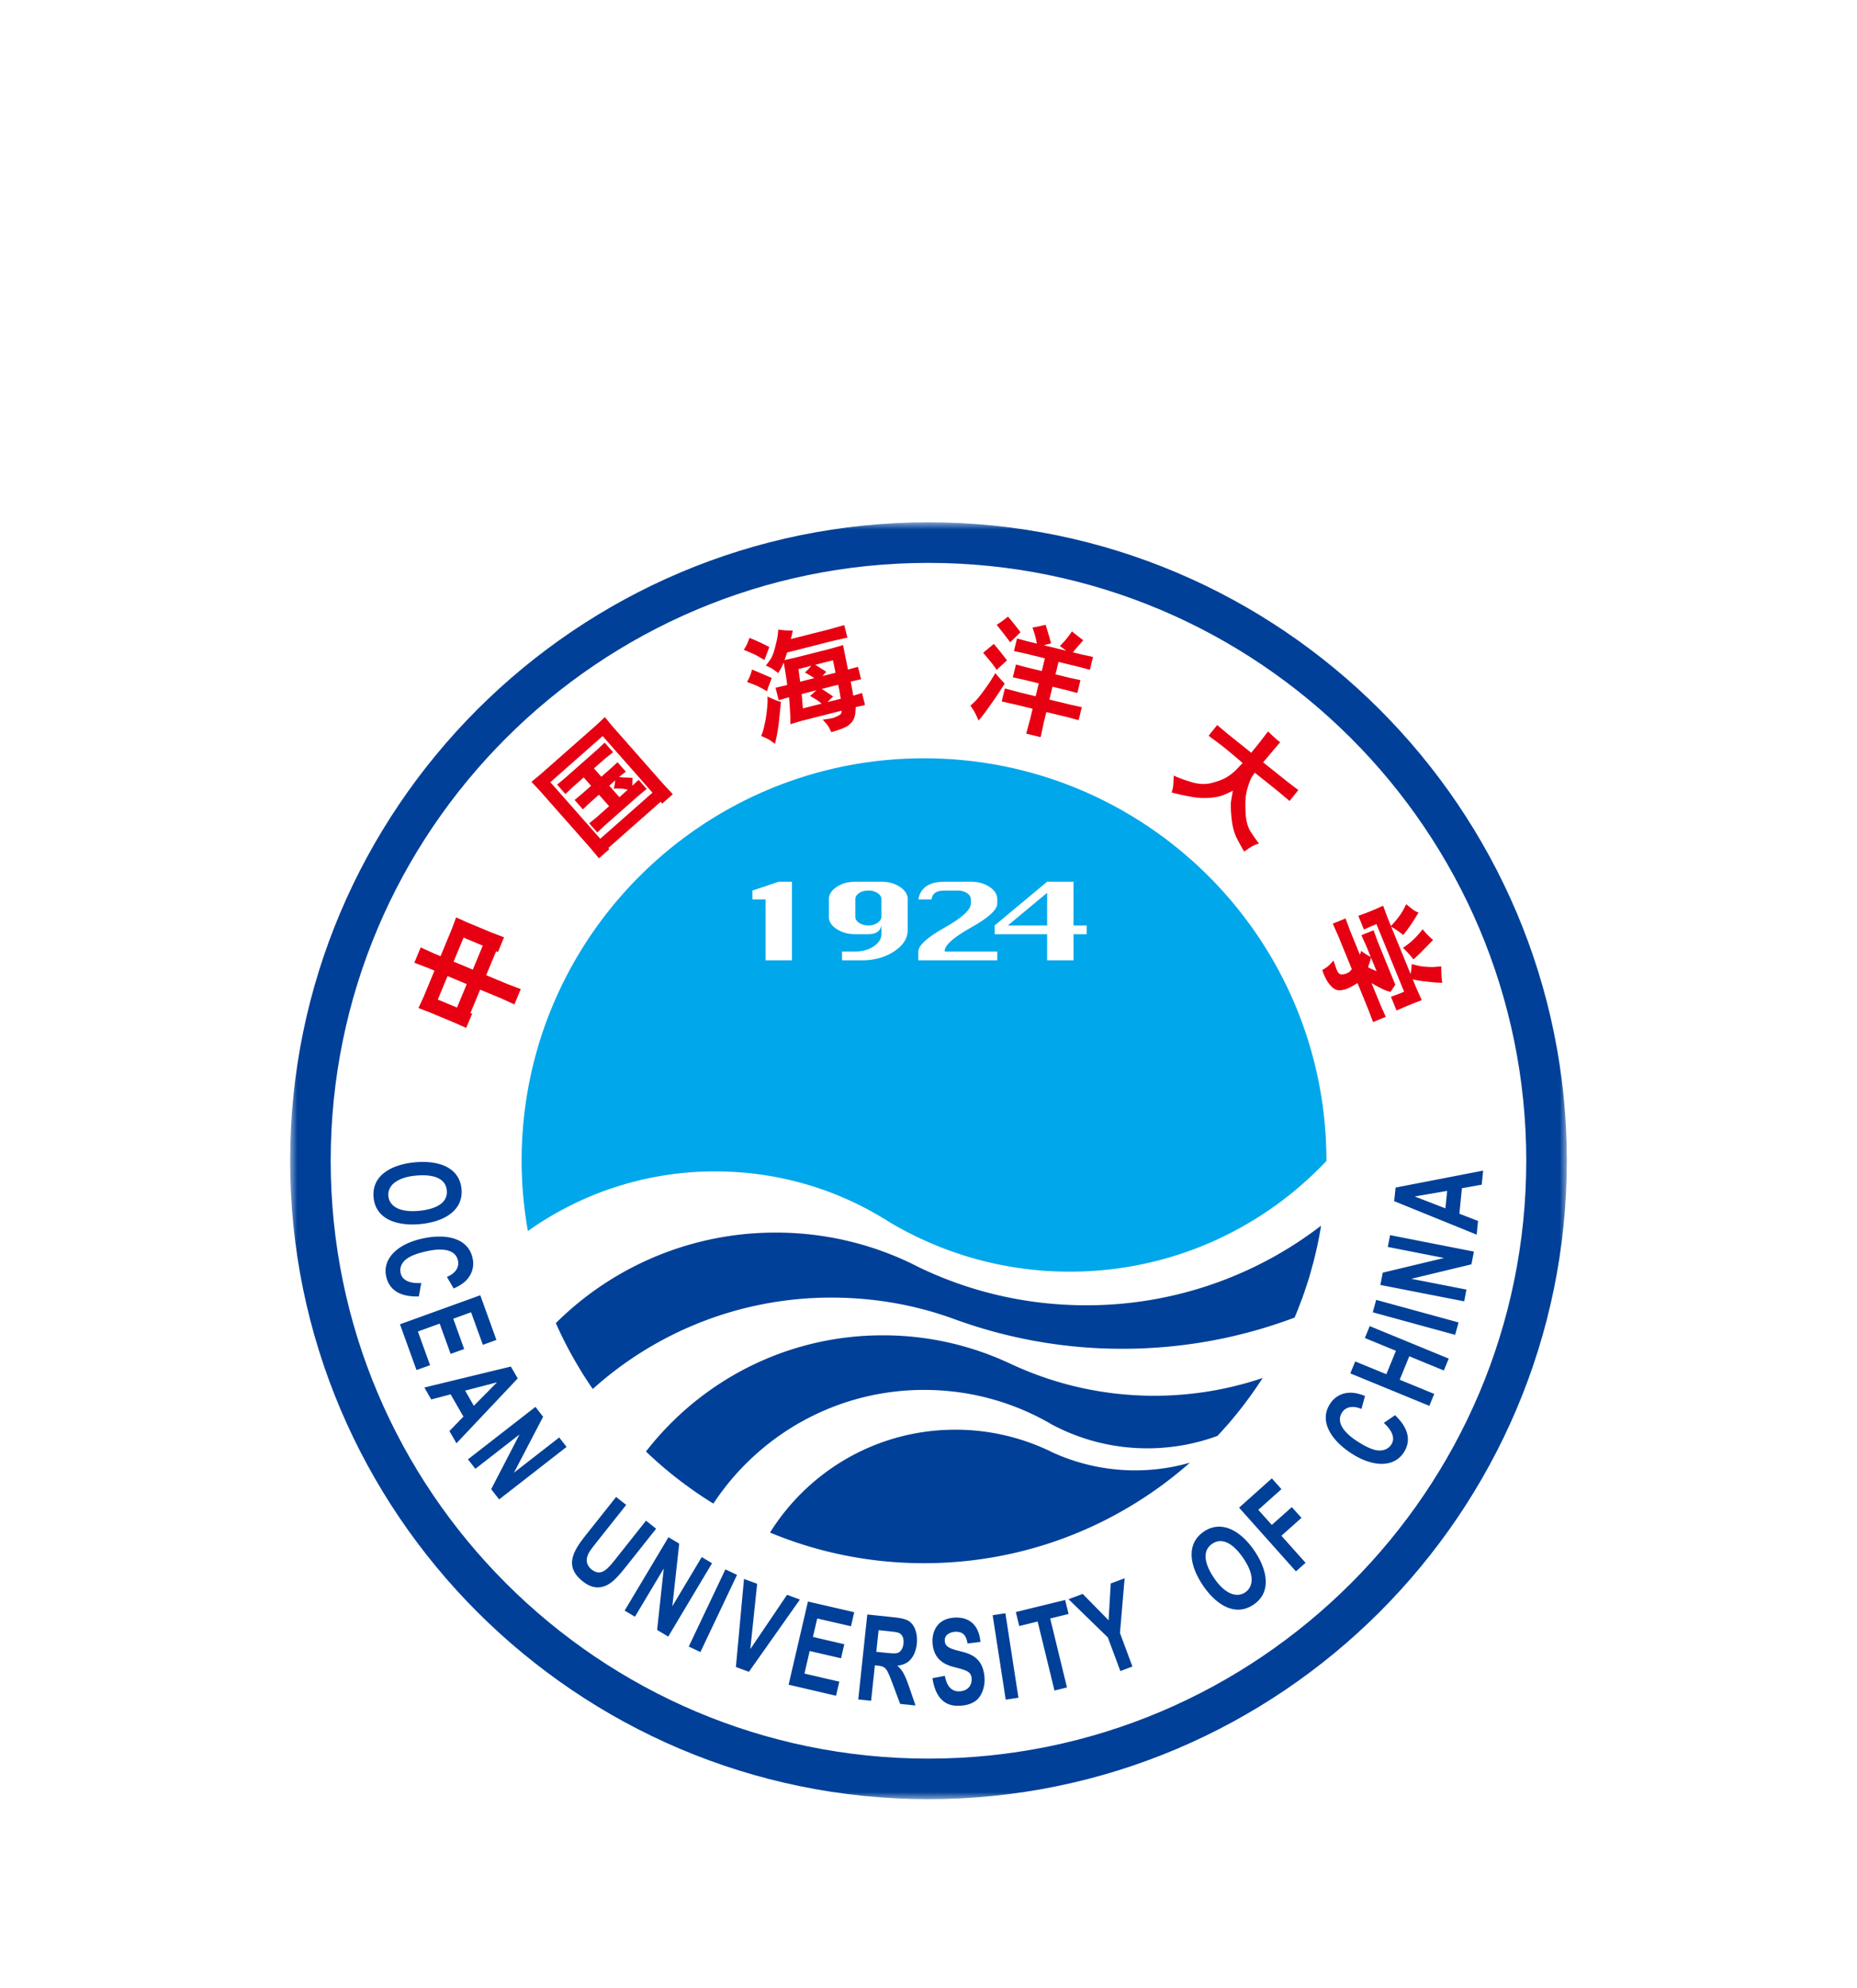 <svg width="128" height="137" fill="none" xmlns="http://www.w3.org/2000/svg"><g filter="url(#a)"><mask id="b" style="mask-type:alpha" maskUnits="userSpaceOnUse" x="20" y="20" width="88" height="88"><path d="M20 20h88v87.999H20V20Z" fill="#fff"/></mask><g mask="url(#b)"><path fill-rule="evenodd" clip-rule="evenodd" d="M22.794 63.996c0-22.72 18.486-41.202 41.202-41.202 22.721 0 41.207 18.482 41.207 41.202s-18.486 41.206-41.207 41.206c-22.716 0-41.202-18.486-41.202-41.206Zm-2.796 0c0 24.264 19.738 44.002 43.998 44.002 24.265 0 44.003-19.738 44.003-44.002 0-24.26-19.738-43.999-44.003-43.999-24.26 0-43.998 19.739-43.998 44Z" fill="#004098"/></g><path fill-rule="evenodd" clip-rule="evenodd" d="m32.59 50.825-1.323-.552.686-1.653 1.324.553-.687 1.652Zm-.043 3.03-.123-.034.672-1.615 1.507.626.855.392.437-1.058-.878-.33-1.506-.627.69-1.655.12.063.423-1.018-.906-.347-1.657-.692-.74-.336-.3.808-.776 1.866-.463-.192-.903-.412-.44 1.057.928.352.46.193-.754 1.82-.35.758.758.29 1.656.69.878.388.412-.988Zm-2.37-.966.672-1.62 1.324.556-.672 1.614-1.324-.55ZM37.936 37.908l3.604-3.178 3.435 3.899-3.6 3.178-3.439-3.9Zm-.722.596 3.487 3.949.584.702.718-.634-.068-.083 3.6-3.178.109.123.733-.646-.625-.667-3.519-3.993-.542-.655-.573.541-3.872 3.413-.613.507.58.621Zm3.957 2.868.506-.474 2.329-2.053.567-.471-.555-.631-.432.409c.002-.196.01-.377.015-.54l-.27-.02-.386-.012c-.06-.005-.151-.014-.273-.033l.466-.365-.575-.65-.374.347-.74.654-.508-.577.78-.685.539-.43-.58-.659-.54.504-2.215 1.954-.523.438.57.645.496-.468.765-.675.51.577-.612.541-.523.437.568.645.498-.469.61-.54.7.791-.827.736-.541.443.555.631Zm1.523-2.432-.7-.791.41-.366a2.403 2.403 0 0 1-.101.566c.362-.009.592 0 .693.02l.277.056-.58.515ZM52.224 29.215c.18.103.335.196.466.274l.182-.479.154-.417c-.455-.242-.91-.45-1.368-.634a3.236 3.236 0 0 1-.392.83c.458.18.78.324.958.426Zm.87 5.816c.12.085.227.158.327.23l.093-.416c.072-.317.137-.747.197-1.284l.09-.907c.006-.06.013-.15.03-.278l-.228-.069a13.04 13.04 0 0 1-.705-.3l.009.25c.005.107-.007.301-.035.58-.028.281-.057.51-.087.685-.03.179-.072.363-.117.559-.046.194-.083.33-.11.406-.03.075-.06.154-.096.236.3.122.51.225.632.308Zm-.886-3.749c.162.076.385.196.664.36l.08-.278.174-.45c.017-.038.039-.1.068-.187a55.033 55.033 0 0 0-1.357-.582c-.073.267-.133.452-.187.552a5.848 5.848 0 0 1-.16.306c.314.111.55.204.718.28Zm4.746-.983c-.358-.233-.612-.39-.759-.482l1.218-.312.18.859-.896.227.257-.292Zm.082 2.091c.143-.154.273-.284.392-.387a21.342 21.342 0 0 0-.788-.523l1.135-.287.078.373c.027.166.063.361.095.594l-.912.23Zm-1.998-2.28.878-.223a3.474 3.474 0 0 1-.435.463c.145.07.362.201.649.386l-.978.248-.114-.874Zm-1.742.024c.107.073.224.156.347.255l.155-.264c.035-.056.109-.21.22-.46l.073.388c0 .013.024.151.065.408l.072.48c.009.06.018.152.031.27l-.802.188.217.858.713-.202.034.384c.011.147.025.341.035.585.014.244.02.412.022.498.003.09.003.22.003.388l.782-.233 2.756-.699-.017.117c-.005.094-.1.181-.276.26-.176.084-.298.13-.366.144a18 18 0 0 1-.65.102c.219.233.358.407.417.515.06.108.117.222.168.344.61-.174 1.003-.328 1.187-.472.182-.14.301-.287.364-.435.066-.152.102-.296.112-.435.008-.14.014-.265.025-.384l.642-.143-.208-.826-.602.176-.048-.279-.077-.406c-.014-.06-.027-.158-.048-.285l.713-.158-.218-.855-.69.19-.103-.537c-.009-.049-.043-.206-.099-.472l-.134-.68-.87.253-2.438.617-.726.162.18-.522 3.128-.794 1.027-.23-.22-.864-1.013.287-2.673.677c.054-.185.1-.382.14-.595a4.718 4.718 0 0 1-1-.065 5.79 5.79 0 0 1-.075.614c-.036.182-.096.431-.179.74-.085.311-.179.55-.29.712-.113.16-.216.301-.315.42.233.1.401.186.51.263Zm1.963 1.699 1.018-.261-.076.065-.222.207c-.032.029-.082.064-.142.118.322.187.52.309.586.366.073.054.144.108.212.165l-1.293.329-.083-.99ZM70.304 31.724l1.08.262.219-.888-1.046-.255-.744-.162.215-.887.688.188 1.092.266.213-.878-1.435-.35-.696-.15.212-.869.677.187.693.168a6.91 6.91 0 0 0-.306-1.105c.369-.064.67-.132.904-.192.141.441.269.867.38 1.279-.154.037-.323.083-.497.135l1.543.374a18.7 18.7 0 0 0-.443-.323c.17-.165.315-.322.432-.469.119-.143.252-.319.403-.538.25.202.51.406.778.606-.326.377-.504.58-.53.61l-.183.225.669.162.716.154-.214.89-.667-.182-1.495-.364-.208.857.983.243.737.155-.214.888-.63-.17-1.083-.265-.216.889 1.523.367.711.154-.216.9-.684-.19-1.542-.37-.182.742-.212.986-.996-.244.265-.972.179-.745-1.072-.26-1.06-.24.22-.895 1.04.276Zm-1.603-4.662c.289-.182.548-.372.78-.567.37.442.658.8.86 1.082-.048.048-.288.278-.71.69-.106-.15-.415-.553-.93-1.205Zm-1.295 5.062c.147-.173.32-.406.525-.69.204-.287.336-.483.401-.591l.276-.455c.179.225.397.463.645.724-.273.433-.512.796-.714 1.089-.204.29-.397.56-.575.81-.178.245-.349.463-.513.645-.165-.38-.296-.64-.398-.784l-.168-.241c.199-.163.372-.333.52-.507Zm.36-3.137c.376-.308.623-.512.734-.609.269.307.569.683.91 1.135-.385.35-.623.571-.709.661a7.944 7.944 0 0 0-.258-.366c-.086-.119-.314-.392-.677-.82ZM80.905 37.453c.376.176.805.33 1.293.469.484.136.947.146 1.38.023.431-.113.775-.25 1.033-.416.257-.162.48-.346.674-.559l.37-.384c-.805-.69-1.332-1.125-1.584-1.308l-.764-.57.591-.739.759.637 1.588 1.273c.344-.418.545-.669.617-.762l.542-.708c.368.352.564.532.59.549l.247.198c-.225.257-.347.401-.372.43l-.802.954 1.64 1.311.785.6-.604.752-.755-.636-1.64-1.312c-.108.144-.188.26-.238.352a3.258 3.258 0 0 0-.192.483 4.062 4.062 0 0 0-.184.742c-.04.263-.049.664-.022 1.197.03.54.141.96.332 1.263.19.305.392.584.591.842a3.832 3.832 0 0 0-.333.122 2.649 2.649 0 0 0-.438.265l-.252.168a16.03 16.03 0 0 1-.48-.87c-.206-.387-.336-.88-.393-1.476-.057-.59-.062-.994-.016-1.202l.112-.648a7.96 7.96 0 0 1-.637.296c-.215.088-.518.154-.92.195a5.07 5.07 0 0 1-1.361-.079c-.513-.093-.946-.19-1.3-.29.03-.097.057-.204.083-.32.025-.111.046-.392.06-.842ZM98.78 48.782c-.505.518-.823.842-.96.975l-.391.367a7.19 7.19 0 0 0-.72-.797c.145-.106.27-.198.378-.28.104-.077.233-.191.386-.338.151-.146.35-.368.592-.663.215.273.454.517.716.736Zm-4.539-1.89.6-.247.495-.225.312.84.228.561c.401-.426.683-.8.852-1.116l.203-.387c.33.276.528.427.59.458l.253.121c-.318.533-.583.934-.795 1.211l-.254.33c-.273-.219-.55-.409-.832-.574l1.336 3.264c.04-.183.065-.41.08-.685.204.056.373.1.51.127.138.03.317.049.536.063.223.014.386.019.488.01l.504-.038c-.009.374.01.753.062 1.13l-.46-.022a21.424 21.424 0 0 1-.665-.068 6.709 6.709 0 0 1-.614-.086l-.29-.062.23.566.389.866-.543.207-.685.282-.509.224-.386-.946.616-.227.29-.122-1.907-4.659-.337.139-.526.234-.384-.944.613-.225Zm.26 3.104c-.052.216-.12.435-.206.664.195.103.39.195.59.274l-.384-.938Zm-2.636-2.338.883-.36.303.828.683 1.669a1.71 1.71 0 0 0 .09-.262c.227.173.446.312.657.42l-.297-.735-.345-.763.84-.341.282.777 1.216 2.98-.335.49a6.595 6.595 0 0 1-.33-.103c-.14-.046-.463-.213-.977-.503l.633 1.538.35.785-.876.363-.32-.847-.753-1.848a4.036 4.036 0 0 1-.675.376 1.44 1.44 0 0 1-.557.125c-.203.006-.394-.079-.565-.26a2.24 2.24 0 0 1-.375-.52 5.22 5.22 0 0 1-.257-.607c.117-.07.215-.136.302-.196.085-.06.157-.12.225-.194l.247-.269c.065.176.114.326.154.437.036.111.067.193.09.242.078.178.179.273.293.276a.876.876 0 0 0 .324-.052c.146-.062.242-.116.285-.17l.119-.14-.957-2.339-.357-.797Z" fill="#E60012"/><path fill-rule="evenodd" clip-rule="evenodd" d="M28.542 64.11c-1.351.133-2.949.777-2.79 2.43.155 1.54 1.701 1.972 3.228 1.822 1.712-.165 2.971-.99 2.83-2.427-.132-1.362-1.394-2.007-3.268-1.826Zm.12.912c.862-.083 2.035.011 2.135 1.017.103 1.083-1.218 1.34-1.88 1.407-1.694.165-2.105-.543-2.148-1.012-.051-.534.308-.886.641-1.065.225-.128.59-.285 1.253-.347ZM28.869 73.35c-.468.008-1.937.032-2.25-1.376-.26-1.168.696-2.22 2.488-2.612 1.595-.358 3.154-.065 3.465 1.338.054.242.154.853-.366 1.464-.242.281-.555.467-.937.638l-.464-.8c.603-.245.86-.676.763-1.123-.24-1.07-1.813-.72-2.182-.639-.54.12-1.067.287-1.395.55-.288.227-.464.568-.375.953.126.58.77.715 1.42.683l-.167.924ZM33.105 73.268l1.111 3.078-.932.34-.814-2.245-1.227.444.751 2.089-.933.335-.755-2.088-1.5.545.837 2.322-.934.335-1.14-3.154 5.536-2.001ZM31.464 83.47 35.686 79l-.473-.82-5.962 1.446.474.823 1.337-.35.882 1.532-.965.994.485.845Zm.597-3.63 2.197-.571-1.597 1.617-.6-1.046ZM36.908 80.96l.527.683-1.997 3.831.006.008 3.102-2.413.507.65-4.647 3.62-.55-.705 1.945-3.755-.004-.008-3.031 2.359-.51-.653 4.652-3.616ZM43.164 87.717l-1.98 2.495c-.433.547-.612.772-.7 1.06-.129.435.082.725.293.893.667.529 1.114-.032 1.734-.818l2.018-2.544.697.554-1.92 2.418c-.654.828-1.04 1.265-1.489 1.479-.699.338-1.267.033-1.654-.273-1.418-1.125-.491-2.289.353-3.354l1.952-2.459.696.55ZM46.076 89.944l.742.441-.474 4.3.008.002 2.018-3.375.71.423-3.019 5.057-.767-.458.455-4.201-.012-.009-1.971 3.3-.71-.424 3.02-5.056ZM50 92.16l.802.379-2.524 5.32-.803-.381 2.526-5.318ZM51.282 92.82l.907.334-.469 4.475.014.003 2.517-3.72.885.328-3.513 4.979-.899-.33.558-6.068ZM55.69 94.376l3.189.736-.222.968-2.327-.536-.296 1.273 2.162.503-.224.967-2.163-.5-.36 1.554 2.405.558-.228.971-3.269-.762 1.333-5.732ZM59.158 101.124l.886.091.26-2.445.176.021c.596.063.639.182 1.062 1.293l.503 1.346 1.06.111-.412-1.199c-.34-.99-.493-1.22-.83-1.537v-.017c.177-.004.348-.054.51-.129.455-.193.756-.73.821-1.369.062-.568-.076-1.265-.558-1.573-.127-.07-.333-.181-.991-.252l-1.864-.196-.623 5.855Zm1.404-4.773.69.07c.592.068.707.079.859.224.148.15.19.386.165.624-.02.171-.092.544-.412.652-.162.054-.537.017-.805-.012l-.658-.068.16-1.49ZM65.125 99.498c.065.304.233 1.117 1.03 1.065.625-.036.843-.491.818-.867-.028-.493-.347-.58-1.174-.794-.446-.117-1.44-.376-1.521-1.674-.042-.64.21-1.66 1.506-1.742.861-.054 1.674.346 1.796 1.674l-.889.107c-.057-.304-.157-.85-.861-.805-.264.018-.74.154-.708.631.022.379.31.526 1.032.7.685.174 1.615.403 1.709 1.85.04.711-.257 1.331-.624 1.586-.38.271-.824.315-1.028.325-.471.033-1.644.05-1.939-1.896l.853-.16ZM68.422 95.32l.878-.137.899 5.823-.876.134-.901-5.82ZM71.524 95.755l-1.27.31-.234-.966 3.4-.83.236.966-1.268.31 1.157 4.752-.862.213-1.16-4.755ZM76.36 96.85l-2.706-2.633.975-.366 1.785 1.817.147-2.536.958-.357-.322 3.77.859 2.311-.832.313-.864-2.32ZM82.944 93.306c.764 1.12 2.097 2.21 3.47 1.279 1.28-.876.913-2.441.046-3.712-.966-1.416-2.291-2.126-3.487-1.313-1.131.77-1.091 2.188-.029 3.746Zm.742-.545c-.487-.715-.967-1.79-.133-2.362.898-.612 1.759.423 2.136.975.961 1.403.533 2.102.146 2.367-.444.304-.927.156-1.244-.048-.222-.135-.53-.384-.905-.932ZM85.409 87.907l2.257-2.018.663.742-1.597 1.425.932 1.04 1.378-1.226.666.739-1.383 1.234 1.666 1.864-.664.591-3.918-4.39ZM96.16 81.535c.335.328 1.383 1.358.6 2.569-.652 1.007-2.067 1.061-3.608.064-1.373-.89-2.256-2.204-1.478-3.41a1.625 1.625 0 0 1 1.302-.77c.37-.024.721.069 1.111.22l-.244.895c-.598-.256-1.089-.14-1.336.242-.596.921.756 1.8 1.077 2.006.466.3.953.557 1.371.609.362.043.73-.074.945-.404.322-.495-.033-1.051-.516-1.492l.775-.529ZM93.074 78.653l.338-.824 2.146.881.662-1.614-2.143-.881.335-.821 5.448 2.241-.34.817-2.38-.978-.661 1.615 2.381.98-.338.821-5.448-2.237ZM94.622 74.442l.235-.856 5.679 1.555-.236.855-5.678-1.554ZM95.145 72.558l.166-.847 4.2-1.006.004-.01-3.858-.757.16-.813 5.778 1.134-.173.878-4.107.99-.003.014 3.768.736-.156.81-5.779-1.129ZM102.23 64.678l-6.035 1.168-.097.937 5.687 2.308.094-.946-1.287-.495.176-1.758 1.366-.245.096-.969Zm-2.602 2.6-2.115-.818 2.237-.384-.122 1.203ZM38.825 76.28c.033.077.078.149.112.225.154.301.312.6.477.895.056.105.117.208.175.31.172.301.351.597.531.895.036.057.066.11.104.165a24.267 24.267 0 0 0 .635.958 24.538 24.538 0 0 1 16.447-6.298c2.94 0 5.765.502 8.376 1.447l.057.02a.258.258 0 0 0 .07.025 33.605 33.605 0 0 0 11.557 2.035c4.176 0 8.174-.761 11.863-2.148.034-.078.07-.151.103-.233.013-.038.03-.078.045-.115.102-.245.196-.494.29-.747.042-.113.09-.227.132-.344l.001-.008c.103-.291.199-.581.293-.868.037-.122.079-.236.114-.35.091-.298.173-.599.254-.903.033-.116.065-.23.095-.35.078-.303.149-.608.22-.92.024-.114.05-.23.073-.347.065-.313.122-.628.176-.94l.035-.211a26.51 26.51 0 0 1-16.19 5.486c-4.121 0-8.023-.935-11.507-2.61-.162-.08-.324-.164-.487-.242l-.01-.008a21.46 21.46 0 0 0-9.409-2.149 21.44 21.44 0 0 0-15.145 6.239.301.301 0 0 1 .023.051c.161.35.318.7.49 1.04ZM82.007 84.81a13.66 13.66 0 0 1-3.758.526c-2.058 0-4.007-.455-5.761-1.265-.068-.033-.128-.068-.196-.1-.051-.027-.105-.047-.156-.07a15.035 15.035 0 0 0-6.285-1.367c-5.388 0-10.115 2.831-12.775 7.09a27.615 27.615 0 0 0 10.616 2.11c7.02 0 13.431-2.617 18.317-6.918l-.002-.006Z" fill="#004098"/><path fill-rule="evenodd" clip-rule="evenodd" d="M79.567 80.195a23.301 23.301 0 0 1-9.914-2.205c-.056-.026-.114-.049-.17-.076a20.542 20.542 0 0 0-8.635-1.885c-6.642 0-12.545 3.14-16.322 8.008.085.083.172.165.261.246.007.008.017.013.02.022l.42.381.115.104c.11.094.219.189.331.287.1.08.194.165.292.243.09.076.178.155.274.228.097.081.197.158.298.238.098.074.189.15.288.222.05.042.102.082.153.12.177.132.353.26.529.388a29.073 29.073 0 0 0 .964.666c.13.084.263.167.392.252.104.065.204.127.31.191 3.11-4.718 8.455-7.834 14.53-7.834 3.01 0 5.851.767 8.321 2.113.06.039.128.068.19.101.085.049.165.103.249.149a13.96 13.96 0 0 0 6.624 1.663c1.699 0 3.325-.303 4.828-.856.205-.214.4-.436.6-.658l.171-.192c.21-.242.41-.489.61-.737.068-.082.133-.16.197-.244.19-.239.372-.483.551-.727a21.167 21.167 0 0 0 .717-1.024c.068-.102.141-.207.212-.31a.842.842 0 0 1 .06-.099 23.375 23.375 0 0 1-7.466 1.225Z" fill="#004098"/><path fill-rule="evenodd" clip-rule="evenodd" d="M74.907 48.384h-.91v1.802h-1.821v-1.802H68.56v-.602l3.616-3.014h1.82v3.014h.91v.602Zm-6.168 1.802h-5.44v-.6c0-.42.586-.955 1.753-1.622l.121-.07c1.164-.664 1.745-1.203 1.745-1.615v-.3c0-.17-.092-.31-.268-.428a1.136 1.136 0 0 0-.634-.174h-.904c-.555 0-.86.201-.895.609H63.3c.143-.81.75-1.218 1.813-1.218h1.814c.494 0 .921.12 1.279.357.355.236.534.523.534.849v.305c0 .412-.583.951-1.753 1.614l-.12.07c-1.162.662-1.75 1.19-1.75 1.57v.045h3.623v.608Zm-6.17-2.103c0 .577-.307 1.07-.93 1.48-.624.416-1.372.623-2.241.623H58.04v-.608h.905c.499 0 .926-.122 1.278-.356.35-.236.532-.519.532-.849v-.606c-.071.412-.37.617-.905.617h-.905c-.491 0-.916-.12-1.274-.355-.36-.233-.54-.517-.54-.845V45.98c0-.331.177-.616.54-.852.353-.24.777-.359 1.274-.359h1.812c.495 0 .924.12 1.28.36.351.235.532.52.532.851v2.104Zm-7.981 2.103h-1.82v-4.2h-.906v-.609l1.812-.609h.914v5.418Zm9.104-13.924c-4.703 0-9.13 1.175-13.011 3.24-8.756 4.662-14.726 13.882-14.726 24.497 0 1.654.154 3.269.431 4.843a22.237 22.237 0 0 1 12.905-4.11c4.212 0 8.169 1.16 11.53 3.195.045.023.088.048.134.076.101.06.199.123.296.189a24.226 24.226 0 0 0 12.494 3.449c6.965 0 13.246-2.935 17.68-7.624l.003-.018c0-15.32-12.42-27.737-27.736-27.737Z" fill="#00A7EA"/><path fill-rule="evenodd" clip-rule="evenodd" d="M60.487 45.55a1.106 1.106 0 0 0-.633-.173c-.25 0-.464.054-.634.173-.18.12-.265.262-.265.429v1.205c0 .165.083.298.262.417.173.118.387.18.637.18.246 0 .455-.062.633-.18.177-.124.268-.271.268-.428v-1.2c0-.165-.091-.306-.268-.423ZM72.177 47.782V45.53l-2.708 2.253h2.708Z" fill="#00A7EA"/></g><defs><filter id="a" x="-13" y="0" width="154" height="157" filterUnits="userSpaceOnUse" color-interpolation-filters="sRGB"><feFlood flood-opacity="0" result="BackgroundImageFix"/><feColorMatrix in="SourceAlpha" values="0 0 0 0 0 0 0 0 0 0 0 0 0 0 0 0 0 0 127 0" result="hardAlpha"/><feOffset dy="16"/><feGaussianBlur stdDeviation="6.5"/><feColorMatrix values="0 0 0 0 0 0 0 0 0 0 0 0 0 0 0 0 0 0 0.03 0"/><feBlend in2="BackgroundImageFix" result="effect1_dropShadow_49_9862"/><feBlend in="SourceGraphic" in2="effect1_dropShadow_49_9862" result="shape"/></filter></defs></svg>